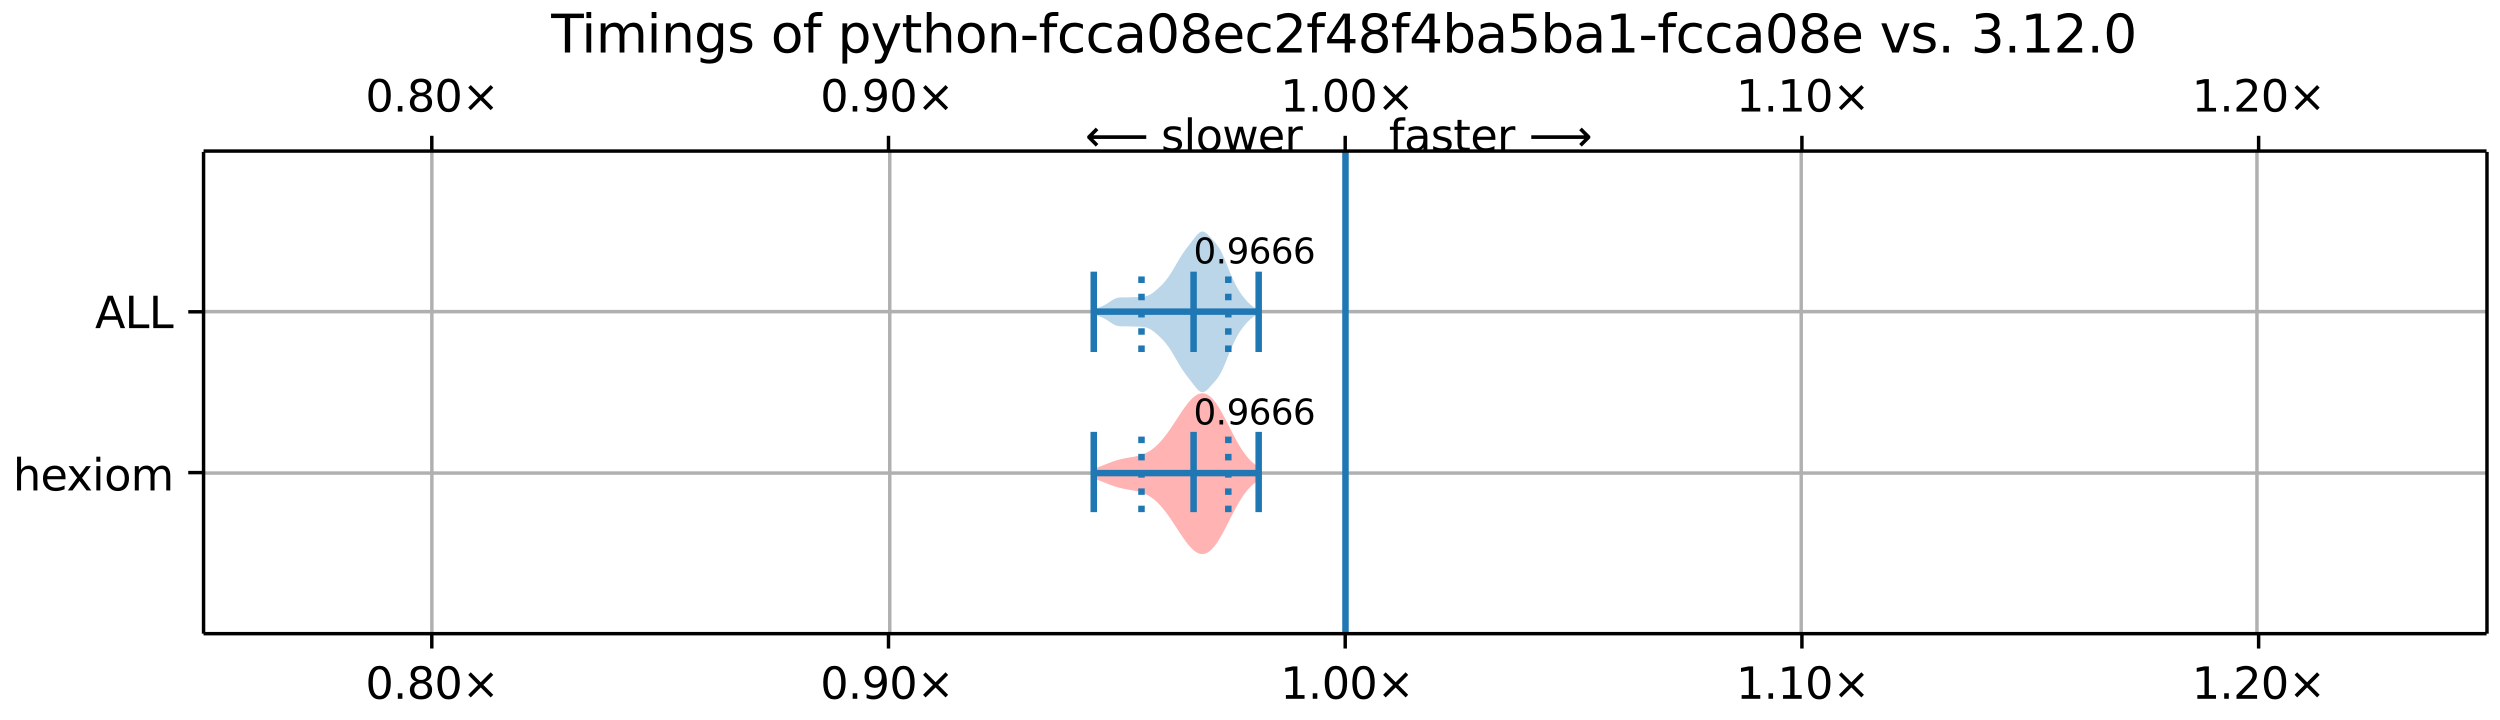 <?xml version="1.0" encoding="UTF-8"?>
<!DOCTYPE svg  PUBLIC '-//W3C//DTD SVG 1.1//EN'  'http://www.w3.org/Graphics/SVG/1.1/DTD/svg11.dtd'>
<svg width="576pt" height="166pt" version="1.1" viewBox="0 0 576 166" xmlns="http://www.w3.org/2000/svg" xmlns:xlink="http://www.w3.org/1999/xlink">
<defs>
<style type="text/css">*{stroke-linejoin: round; stroke-linecap: butt}</style>
</defs>
<path d="m0 166h576v-166h-576z" fill="#fff"/>
<path d="m46.9 146h526v-111h-526z" fill="#fff"/>
<path d="m252 108v2.27l0.381 0.126 0.381 0.132 0.381 0.137 0.381 0.142 0.381 0.146 0.381 0.149 1.14 0.448 0.381 0.145 0.381 0.14 0.381 0.134 0.381 0.126 0.381 0.118 0.381 0.109 0.381 0.1 0.381 0.091 0.381 0.083 0.381 0.076 0.381 0.07 1.14 0.197 0.381 0.068 0.381 0.074 0.381 0.082 0.381 0.092 0.381 0.105 0.381 0.12 0.381 0.138 0.381 0.158 0.381 0.18 0.381 0.204 0.381 0.229 0.381 0.255 0.381 0.283 0.381 0.311 0.381 0.34 0.381 0.368 0.381 0.397 0.381 0.425 0.381 0.451 0.381 0.477 0.381 0.501 0.381 0.522 0.381 0.541 0.381 0.557 0.381 0.569 0.381 0.578 0.381 0.583 0.381 0.584 0.381 0.58 0.381 0.571 0.381 0.558 0.381 0.539 0.381 0.516 0.381 0.487 0.381 0.453 0.381 0.414 0.381 0.369 0.381 0.32 0.381 0.266 0.381 0.208 0.381 0.147 0.381 0.082 0.381 0.015 0.381-0.053 0.381-0.122 0.381-0.19 0.381-0.258 0.381-0.324 0.381-0.388 0.381-0.448 0.381-0.504 0.381-0.556 0.381-0.603 0.381-0.644 0.381-0.678 0.381-0.707 0.381-0.728 0.381-0.742 0.762-1.5 0.381-0.742 0.381-0.729 0.381-0.709 0.381-0.685 0.381-0.656 0.381-0.623 0.381-0.588 0.381-0.55 0.381-0.512 0.381-0.473 0.381-0.434 0.381-0.397 0.381-0.36 0.381-0.326 0.381-0.293 0.381-0.263v-3.48l-0.381-0.263-0.381-0.293-0.381-0.326-0.381-0.36-0.381-0.397-0.381-0.434-0.381-0.473-0.381-0.512-0.381-0.55-0.381-0.588-0.381-0.623-0.381-0.656-0.381-0.685-0.381-0.709-0.381-0.729-0.381-0.742-0.762-1.5-0.381-0.742-0.381-0.728-0.381-0.707-0.381-0.678-0.381-0.644-0.381-0.603-0.381-0.556-0.381-0.504-0.381-0.448-0.381-0.388-0.381-0.324-0.381-0.258-0.381-0.19-0.381-0.122-0.381-0.053-0.381 0.015-0.381 0.082-0.381 0.147-0.381 0.208-0.381 0.266-0.381 0.32-0.381 0.369-0.381 0.414-0.381 0.453-0.381 0.487-0.381 0.516-0.381 0.539-0.381 0.558-0.381 0.571-0.381 0.58-0.381 0.584-0.381 0.583-0.381 0.578-0.381 0.569-0.381 0.557-0.381 0.541-0.381 0.522-0.381 0.501-0.381 0.477-0.381 0.451-0.381 0.425-0.381 0.397-0.381 0.368-0.381 0.34-0.381 0.311-0.381 0.283-0.381 0.255-0.381 0.229-0.381 0.204-0.381 0.18-0.381 0.158-0.381 0.138-0.381 0.12-0.381 0.105-0.381 0.092-0.381 0.082-0.381 0.074-0.381 0.068-0.381 0.065-0.762 0.131-0.381 0.07-0.381 0.076-0.381 0.083-0.381 0.091-0.381 0.1-0.381 0.109-0.381 0.118-0.381 0.126-0.381 0.134-0.381 0.14-0.381 0.145-1.14 0.448-0.381 0.149-0.381 0.146-0.381 0.142-0.381 0.137-0.381 0.132-0.381 0.126z" clip-path="url(#a)" fill="#f00" fill-opacity=".3"/>
<path d="m252 71.3v1.11l0.381 0.136 0.381 0.141 0.381 0.145 0.381 0.15 0.381 0.16 0.381 0.177 0.381 0.201 0.381 0.227 0.381 0.248 0.381 0.259 0.381 0.252 0.381 0.227 0.381 0.185 0.381 0.135 0.381 0.084 0.381 0.042 0.381 0.013 0.762-0.003 0.381 0.003 0.381 0.009 0.381 0.013 0.381 0.013 0.381 0.011 0.762 0.014 0.381 0.008 0.381 0.013 0.381 0.024 0.381 0.041 0.381 0.065 0.381 0.098 0.381 0.137 0.381 0.182 0.381 0.226 0.381 0.267 0.381 0.3 0.381 0.324 0.381 0.34 0.381 0.353 0.381 0.37 0.381 0.393 0.381 0.427 0.381 0.468 0.381 0.514 0.381 0.559 0.381 0.598 0.381 0.627 0.381 0.645 0.381 0.653 0.381 0.65 0.381 0.637 0.381 0.615 0.381 0.585 0.381 0.551 0.381 0.519 0.381 0.497 0.381 0.487 0.381 0.49 0.381 0.498 0.381 0.499 0.381 0.478 0.381 0.422 0.381 0.326 0.381 0.195 0.381 0.043 0.381-0.111 0.381-0.244 0.381-0.342 0.381-0.399 0.381-0.42 0.381-0.422 0.381-0.425 0.381-0.445 0.381-0.494 0.381-0.571 0.381-0.667 0.381-0.767 0.381-0.856 0.381-0.92 0.762-1.91 0.381-0.926 0.381-0.878 0.381-0.819 0.381-0.755 0.381-0.693 0.381-0.634 0.381-0.58 0.381-0.532 0.381-0.489 0.381-0.45 0.381-0.415 0.381-0.381 0.381-0.347 0.381-0.313 0.381-0.278 0.381-0.241 0.381-0.204v-1.19l-0.381-0.204-0.381-0.241-0.381-0.278-0.381-0.313-0.381-0.347-0.381-0.381-0.381-0.415-0.381-0.45-0.381-0.489-0.381-0.532-0.381-0.58-0.381-0.634-0.381-0.693-0.381-0.755-0.381-0.819-0.381-0.878-0.381-0.926-0.762-1.91-0.381-0.92-0.381-0.856-0.381-0.767-0.381-0.667-0.381-0.571-0.381-0.494-0.381-0.445-0.381-0.425-0.381-0.422-0.381-0.42-0.381-0.399-0.381-0.342-0.381-0.244-0.381-0.111-0.381 0.043-0.381 0.195-0.381 0.326-0.381 0.422-0.381 0.478-0.381 0.499-0.381 0.498-0.381 0.49-0.381 0.487-0.381 0.497-0.381 0.519-0.381 0.551-0.381 0.585-0.381 0.615-0.381 0.637-0.381 0.65-0.381 0.653-0.381 0.645-0.381 0.627-0.381 0.598-0.381 0.559-0.381 0.514-0.381 0.468-0.381 0.427-0.381 0.393-0.381 0.37-0.381 0.353-0.381 0.34-0.381 0.324-0.381 0.3-0.381 0.267-0.381 0.226-0.381 0.182-0.381 0.137-0.381 0.098-0.381 0.065-0.381 0.041-0.381 0.024-0.381 0.013-0.381 0.008-0.762 0.014-0.381 0.011-0.381 0.013-0.381 0.013-0.381 0.009-0.381 0.003-0.762-0.003-0.381 0.013-0.381 0.042-0.381 0.084-0.381 0.135-0.381 0.185-0.381 0.227-0.381 0.252-0.381 0.259-0.381 0.248-0.381 0.227-0.381 0.201-0.381 0.177-0.381 0.16-0.381 0.15-0.381 0.145-0.381 0.141-0.381 0.136z" clip-path="url(#a)" fill="#1f77b4" fill-opacity=".3"/>
<path d="m99.5 146v-111" clip-path="url(#a)" fill="none" stroke="#b0b0b0" stroke-linecap="square" stroke-width=".8"/>
<defs>
<path id="h" d="m0 0v3.5" stroke="#000" stroke-width=".8"/>
</defs>
<use x="99.485" y="145.922" stroke="#000000" stroke-width=".8" xlink:href="#h"/>
<defs>
<path id="i" d="m0 0v-3.5" stroke="#000" stroke-width=".8"/>
</defs>
<use x="99.485" y="34.796" stroke="#000000" stroke-width=".8" xlink:href="#i"/>
<!-- 0.80× -->
<g transform="translate(84.2 161) scale(.1 -.1)">
<defs>
<path id="b" transform="scale(.016)" d="m2034 4250q-487 0-733-480-245-479-245-1442 0-959 245-1439 246-480 733-480 491 0 736 480 246 480 246 1439 0 963-246 1442-245 480-736 480zm0 500q785 0 1199-621 414-620 414-1801 0-1178-414-1799-414-620-1199-620-784 0-1198 620-414 621-414 1799 0 1181 414 1801 414 621 1198 621z"/>
<path id="c" transform="scale(.016)" d="m684 794h660v-794h-660v794z"/>
<path id="m" transform="scale(.016)" d="m2034 2216q-450 0-708-241-257-241-257-662 0-422 257-663 258-241 708-241t709 242q260 243 260 662 0 421-258 662-257 241-711 241zm-631 268q-406 100-633 378-226 279-226 679 0 559 398 884 399 325 1092 325 697 0 1094-325t397-884q0-400-227-679-226-278-629-378 456-106 710-416 255-309 255-755 0-679-414-1042-414-362-1186-362-771 0-1186 362-414 363-414 1042 0 446 256 755 257 310 713 416zm-231 997q0-362 226-565 227-203 636-203 407 0 636 203 230 203 230 565 0 363-230 566-229 203-636 203-409 0-636-203-226-203-226-566z"/>
<path id="d" transform="scale(.016)" d="m4488 3438-1429-1435 1429-1428-372-378-1435 1434-1434-1434-369 378 1425 1428-1425 1435 369 378 1434-1435 1435 1435 372-378z"/>
</defs>
<use xlink:href="#b"/>
<use x="63.623" xlink:href="#c"/>
<use x="95.41" xlink:href="#m"/>
<use x="159.033" xlink:href="#b"/>
<use x="222.656" xlink:href="#d"/>
</g>
<!-- 0.80× -->
<g transform="translate(84.2 25.7) scale(.1 -.1)">
<use xlink:href="#b"/>
<use x="63.623" xlink:href="#c"/>
<use x="95.41" xlink:href="#m"/>
<use x="159.033" xlink:href="#b"/>
<use x="222.656" xlink:href="#d"/>
</g>
<path d="m205 146v-111" clip-path="url(#a)" fill="none" stroke="#b0b0b0" stroke-linecap="square" stroke-width=".8"/>
<use x="204.71" y="145.922" stroke="#000000" stroke-width=".8" xlink:href="#h"/>
<use x="204.71" y="34.796" stroke="#000000" stroke-width=".8" xlink:href="#i"/>
<!-- 0.90× -->
<g transform="translate(189 161) scale(.1 -.1)">
<defs>
<path id="p" transform="scale(.016)" d="m703 97v575q238-113 481-172 244-59 479-59 625 0 954 420 330 420 377 1277-181-269-460-413-278-144-615-144-700 0-1108 423-408 424-408 1159 0 718 425 1152 425 435 1131 435 810 0 1236-621 427-620 427-1801 0-1103-524-1761-523-658-1407-658-238 0-482 47-243 47-506 141zm1256 1978q425 0 673 290 249 291 249 798 0 503-249 795-248 292-673 292t-673-292-248-795q0-507 248-798 248-290 673-290z"/>
</defs>
<use xlink:href="#b"/>
<use x="63.623" xlink:href="#c"/>
<use x="95.41" xlink:href="#p"/>
<use x="159.033" xlink:href="#b"/>
<use x="222.656" xlink:href="#d"/>
</g>
<!-- 0.90× -->
<g transform="translate(189 25.7) scale(.1 -.1)">
<use xlink:href="#b"/>
<use x="63.623" xlink:href="#c"/>
<use x="95.41" xlink:href="#p"/>
<use x="159.033" xlink:href="#b"/>
<use x="222.656" xlink:href="#d"/>
</g>
<path d="m310 146v-111" clip-path="url(#a)" fill="none" stroke="#b0b0b0" stroke-linecap="square" stroke-width=".8"/>
<use x="309.936" y="145.922" stroke="#000000" stroke-width=".8" xlink:href="#h"/>
<use x="309.936" y="34.796" stroke="#000000" stroke-width=".8" xlink:href="#i"/>
<!-- 1.00× -->
<g transform="translate(295 161) scale(.1 -.1)">
<defs>
<path id="e" transform="scale(.016)" d="m794 531h1031v3560l-1122-225v575l1116 225h631v-4135h1031v-531h-2687v531z"/>
</defs>
<use xlink:href="#e"/>
<use x="63.623" xlink:href="#c"/>
<use x="95.41" xlink:href="#b"/>
<use x="159.033" xlink:href="#b"/>
<use x="222.656" xlink:href="#d"/>
</g>
<!-- 1.00× -->
<g transform="translate(295 25.7) scale(.1 -.1)">
<use xlink:href="#e"/>
<use x="63.623" xlink:href="#c"/>
<use x="95.41" xlink:href="#b"/>
<use x="159.033" xlink:href="#b"/>
<use x="222.656" xlink:href="#d"/>
</g>
<path d="m415 146v-111" clip-path="url(#a)" fill="none" stroke="#b0b0b0" stroke-linecap="square" stroke-width=".8"/>
<use x="415.161" y="145.922" stroke="#000000" stroke-width=".8" xlink:href="#h"/>
<use x="415.161" y="34.796" stroke="#000000" stroke-width=".8" xlink:href="#i"/>
<!-- 1.10× -->
<g transform="translate(400 161) scale(.1 -.1)">
<use xlink:href="#e"/>
<use x="63.623" xlink:href="#c"/>
<use x="95.41" xlink:href="#e"/>
<use x="159.033" xlink:href="#b"/>
<use x="222.656" xlink:href="#d"/>
</g>
<!-- 1.10× -->
<g transform="translate(400 25.7) scale(.1 -.1)">
<use xlink:href="#e"/>
<use x="63.623" xlink:href="#c"/>
<use x="95.41" xlink:href="#e"/>
<use x="159.033" xlink:href="#b"/>
<use x="222.656" xlink:href="#d"/>
</g>
<path d="m520 146v-111" clip-path="url(#a)" fill="none" stroke="#b0b0b0" stroke-linecap="square" stroke-width=".8"/>
<use x="520.387" y="145.922" stroke="#000000" stroke-width=".8" xlink:href="#h"/>
<use x="520.387" y="34.796" stroke="#000000" stroke-width=".8" xlink:href="#i"/>
<!-- 1.20× -->
<g transform="translate(505 161) scale(.1 -.1)">
<defs>
<path id="q" transform="scale(.016)" d="m1228 531h2203v-531h-2962v531q359 372 979 998 621 627 780 809 303 340 423 576 121 236 121 464 0 372-261 606-261 235-680 235-297 0-627-103-329-103-704-313v638q381 153 712 231 332 78 607 78 725 0 1156-363 431-362 431-968 0-288-108-546-107-257-392-607-78-91-497-524-418-433-1181-1211z"/>
</defs>
<use xlink:href="#e"/>
<use x="63.623" xlink:href="#c"/>
<use x="95.41" xlink:href="#q"/>
<use x="159.033" xlink:href="#b"/>
<use x="222.656" xlink:href="#d"/>
</g>
<!-- 1.20× -->
<g transform="translate(505 25.7) scale(.1 -.1)">
<use xlink:href="#e"/>
<use x="63.623" xlink:href="#c"/>
<use x="95.41" xlink:href="#q"/>
<use x="159.033" xlink:href="#b"/>
<use x="222.656" xlink:href="#d"/>
</g>
<path d="m46.9 109h526" clip-path="url(#a)" fill="none" stroke="#b0b0b0" stroke-linecap="square" stroke-width=".8"/>
<defs>
<path id="s" d="m0 0h-3.5" stroke="#000" stroke-width=".8"/>
</defs>
<use x="46.872" y="108.88" stroke="#000000" stroke-width=".8" xlink:href="#s"/>
<!-- hexiom -->
<g transform="translate(3 113) scale(.1 -.1)">
<defs>
<path id="x" transform="scale(.016)" d="m3513 2113v-2113h-575v2094q0 497-194 743-194 247-581 247-466 0-735-297-269-296-269-809v-1978h-578v4863h578v-1907q207 316 486 472 280 156 646 156 603 0 912-373 310-373 310-1098z"/>
<path id="j" transform="scale(.016)" d="m3597 1894v-281h-2644q38-594 358-905t892-311q331 0 642 81t618 244v-544q-310-131-635-200t-659-69q-838 0-1327 487-489 488-489 1320 0 859 464 1363 464 505 1252 505 706 0 1117-455 411-454 411-1235zm-575 169q-6 471-264 752-258 282-683 282-481 0-770-272t-333-766l2050 4z"/>
<path id="ad" transform="scale(.016)" d="m3513 3500-1266-1703 1331-1797h-678l-1019 1375-1018-1375h-679l1360 1831-1244 1669h678l928-1247 928 1247h679z"/>
<path id="r" transform="scale(.016)" d="m603 3500h575v-3500h-575v3500zm0 1363h575v-729h-575v729z"/>
<path id="o" transform="scale(.016)" d="m1959 3097q-462 0-731-361t-269-989 267-989q268-361 733-361 460 0 728 362 269 363 269 988 0 622-269 986-268 364-728 364zm0 487q750 0 1178-488 429-487 429-1349 0-859-429-1349-428-489-1178-489-753 0-1180 489-426 490-426 1349 0 862 426 1349 427 488 1180 488z"/>
<path id="w" transform="scale(.016)" d="m3328 2828q216 388 516 572t706 184q547 0 844-383 297-382 297-1088v-2113h-578v2094q0 503-179 746-178 244-543 244-447 0-707-297-259-296-259-809v-1978h-578v2094q0 506-178 748t-550 242q-441 0-701-298-259-298-259-808v-1978h-578v3500h578v-544q197 322 472 475t653 153q382 0 649-194 267-193 395-562z"/>
</defs>
<use xlink:href="#x"/>
<use x="63.379" xlink:href="#j"/>
<use x="123.152" xlink:href="#ad"/>
<use x="182.332" xlink:href="#r"/>
<use x="210.115" xlink:href="#o"/>
<use x="271.297" xlink:href="#w"/>
</g>
<path d="m46.9 71.8h526" clip-path="url(#a)" fill="none" stroke="#b0b0b0" stroke-linecap="square" stroke-width=".8"/>
<use x="46.872" y="71.838" stroke="#000000" stroke-width=".8" xlink:href="#s"/>
<!-- ALL -->
<g transform="translate(21.9 75.6) scale(.1 -.1)">
<defs>
<path id="ak" transform="scale(.016)" d="m2188 4044-857-2322h1716l-859 2322zm-357 622h716l1778-4666h-656l-425 1197h-2103l-425-1197h-666l1781 4666z"/>
<path id="z" transform="scale(.016)" d="m628 4666h631v-4135h2272v-531h-2903v4666z"/>
</defs>
<use xlink:href="#ak"/>
<use x="68.408" xlink:href="#z"/>
<use x="124.121" xlink:href="#z"/>
</g>
<path d="m310 146v-111" clip-path="url(#a)" fill="none" stroke="#1f77b4" stroke-linecap="square" stroke-width="1.5"/>
<g fill="none" stroke="#1f77b4" stroke-width="1.5">
<path d="m275 118v-18.5" clip-path="url(#a)"/>
<path d="m275 81.1v-18.5" clip-path="url(#a)"/>
</g>
<g fill="none" stroke="#1f77b4" stroke-width="1.5">
<path d="m290 118v-18.5" clip-path="url(#a)"/>
<path d="m290 81.1v-18.5" clip-path="url(#a)"/>
</g>
<g fill="none" stroke="#1f77b4" stroke-width="1.5">
<path d="m252 118v-18.5" clip-path="url(#a)"/>
<path d="m252 81.1v-18.5" clip-path="url(#a)"/>
</g>
<g fill="none" stroke="#1f77b4" stroke-width="1.5">
<path d="m252 109h37.7" clip-path="url(#a)"/>
<path d="m252 71.8h37.7" clip-path="url(#a)"/>
</g>
<g fill="none" stroke="#1f77b4" stroke-dasharray="1.5,2.475" stroke-width="1.5">
<path d="m263 118v-18.5" clip-path="url(#a)"/>
<path d="m283 118v-18.5" clip-path="url(#a)"/>
<path d="m263 81.1v-18.5" clip-path="url(#a)"/>
<path d="m283 81.1v-18.5" clip-path="url(#a)"/>
</g>
<path d="m46.9 146v-111" fill="none" stroke="#000" stroke-linecap="square" stroke-width=".8"/>
<path d="m573 146v-111" fill="none" stroke="#000" stroke-linecap="square" stroke-width=".8"/>
<path d="m46.9 146h526" fill="none" stroke="#000" stroke-linecap="square" stroke-width=".8"/>
<path d="m46.9 34.8h526" fill="none" stroke="#000" stroke-linecap="square" stroke-width=".8"/>
<!-- 0.9666 -->
<g transform="translate(275 97.8) scale(.08 -.08)">
<defs>
<path id="g" transform="scale(.016)" d="m2113 2584q-425 0-674-291-248-290-248-796 0-503 248-796 249-292 674-292t673 292q248 293 248 796 0 506-248 796-248 291-673 291zm1253 1979v-575q-238 112-480 171-242 60-480 60-625 0-955-422-329-422-376-1275 184 272 462 417 279 145 613 145 703 0 1111-427 408-426 408-1160 0-719-425-1154-425-434-1131-434-810 0-1238 620-428 621-428 1799 0 1106 525 1764t1409 658q238 0 480-47t505-140z"/>
</defs>
<use xlink:href="#b"/>
<use x="63.623" xlink:href="#c"/>
<use x="95.41" xlink:href="#p"/>
<use x="159.033" xlink:href="#g"/>
<use x="222.656" xlink:href="#g"/>
<use x="286.279" xlink:href="#g"/>
</g>
<!-- 0.9666 -->
<g transform="translate(275 60.7) scale(.08 -.08)">
<use xlink:href="#b"/>
<use x="63.623" xlink:href="#c"/>
<use x="95.41" xlink:href="#p"/>
<use x="159.033" xlink:href="#g"/>
<use x="222.656" xlink:href="#g"/>
<use x="286.279" xlink:href="#g"/>
</g>
<!-- faster ⟶ -->
<g transform="translate(320 34.8) scale(.1 -.1)">
<defs>
<path id="f" transform="scale(.016)" d="m2375 4863v-479h-550q-309 0-430-125-120-125-120-450v-309h947v-447h-947v-3053h-578v3053h-550v447h550v244q0 584 272 851 272 268 862 268h544z"/>
<path id="l" transform="scale(.016)" d="m2194 1759q-697 0-966-159t-269-544q0-306 202-486 202-179 548-179 479 0 768 339t289 901v128h-572zm1147 238v-2e3h-575v531q-197-318-491-470t-719-152q-537 0-855 302-317 302-317 808 0 590 395 890 396 300 1180 300h807v57q0 397-261 614t-733 217q-300 0-585-72-284-72-546-216v532q315 122 612 182 297 61 578 61 760 0 1135-394 375-393 375-1193z"/>
<path id="n" transform="scale(.016)" d="m2834 3397v-544q-243 125-506 187-262 63-544 63-428 0-642-131t-214-394q0-200 153-314t616-217l197-44q612-131 870-370t258-667q0-488-386-773-386-284-1061-284-281 0-586 55t-642 164v594q319-166 628-249 309-82 613-82 406 0 624 139 219 139 219 392 0 234-158 359-157 125-692 241l-200 47q-534 112-772 345-237 233-237 639 0 494 350 762 350 269 994 269 318 0 599-47 282-46 519-140z"/>
<path id="t" transform="scale(.016)" d="m1172 4494v-994h1184v-447h-1184v-1900q0-428 117-550t477-122h590v-481h-590q-666 0-919 248-253 249-253 905v1900h-422v447h422v994h578z"/>
<path id="u" transform="scale(.016)" d="m2631 2963q-97 56-211 82-114 27-251 27-488 0-749-317t-261-911v-1844h-578v3500h578v-544q182 319 472 473 291 155 707 155 59 0 131-8 72-7 159-23l3-590z"/>
<path id="an" transform="scale(.016)" d="m8863 2147v-281l-1229-1228-375 375 729 728h-7622v531h7622l-729 728 375 375 1229-1228z"/>
</defs>
<use xlink:href="#f"/>
<use x="35.205" xlink:href="#l"/>
<use x="96.484" xlink:href="#n"/>
<use x="148.584" xlink:href="#t"/>
<use x="187.793" xlink:href="#j"/>
<use x="249.316" xlink:href="#u"/>
<use x="290.43" xlink:href="#DejaVuSans-20"/>
<use x="322.217" xlink:href="#an"/>
</g>
<!-- ⟵ slower -->
<g transform="translate(250 34.8) scale(.1 -.1)">
<defs>
<path id="ao" transform="scale(.016)" d="m313 1866v281l1228 1228 375-375-728-728h7621v-531h-7621l728-728-375-375-1228 1228z"/>
<path id="ah" transform="scale(.016)" d="m603 4863h575v-4863h-575v4863z"/>
<path id="ae" transform="scale(.016)" d="m269 3500h575l719-2731 715 2731h678l719-2731 716 2731h575l-916-3500h-678l-753 2869-756-2869h-679l-915 3500z"/>
</defs>
<use xlink:href="#ao"/>
<use x="143.359" xlink:href="#DejaVuSans-20"/>
<use x="175.146" xlink:href="#n"/>
<use x="227.246" xlink:href="#ah"/>
<use x="255.029" xlink:href="#o"/>
<use x="316.211" xlink:href="#ae"/>
<use x="397.998" xlink:href="#j"/>
<use x="459.521" xlink:href="#u"/>
</g>
<!-- Timings of python-fcca08ec2f48f4ba5ba1-fcca08e vs. 3.12.0 -->
<g transform="translate(127 12.1) scale(.12 -.12)">
<defs>
<path id="aj" transform="scale(.016)" d="m-19 4666h3947v-532h-1656v-4134h-634v4134h-1657v532z"/>
<path id="v" transform="scale(.016)" d="m3513 2113v-2113h-575v2094q0 497-194 743-194 247-581 247-466 0-735-297-269-296-269-809v-1978h-578v3500h578v-544q207 316 486 472 280 156 646 156 603 0 912-373 310-373 310-1098z"/>
<path id="ai" transform="scale(.016)" d="m2906 1791q0 625-258 968-257 344-723 344-462 0-720-344-258-343-258-968 0-622 258-966t720-344q466 0 723 344 258 344 258 966zm575-1357q0-893-397-1329-396-436-1215-436-303 0-572 45t-522 139v559q253-137 500-202 247-66 503-66 566 0 847 295t281 892v285q-178-310-456-463t-666-153q-643 0-1037 490-394 491-394 1301 0 812 394 1302 394 491 1037 491 388 0 666-153t456-462v531h575v-3066z"/>
<path id="ag" transform="scale(.016)" d="m1159 525v-1856h-578v4831h578v-531q182 312 458 463 277 152 661 152 638 0 1036-506 399-506 399-1331t-399-1332q-398-506-1036-506-384 0-661 152-276 152-458 464zm1957 1222q0 634-261 995t-717 361q-457 0-718-361t-261-995 261-995 718-361q456 0 717 361t261 995z"/>
<path id="ac" transform="scale(.016)" d="m2059-325q-243-625-475-815-231-191-618-191h-460v481h338q237 0 368 113 132 112 291 531l103 262-1415 3444h609l1094-2737 1094 2737h609l-1538-3825z"/>
<path id="ab" transform="scale(.016)" d="m313 2009h1684v-512h-1684v512z"/>
<path id="k" transform="scale(.016)" d="m3122 3366v-538q-244 135-489 202t-495 67q-560 0-870-355-309-354-309-995t309-996q310-354 870-354 250 0 495 67t489 202v-532q-241-112-499-168-257-57-548-57-791 0-1257 497-465 497-465 1341 0 856 470 1346 471 491 1290 491 265 0 518-55 253-54 491-163z"/>
<path id="aa" transform="scale(.016)" d="m2419 4116-1594-2491h1594v2491zm-166 550h794v-3041h666v-525h-666v-1100h-628v1100h-2106v609l1940 2957z"/>
<path id="y" transform="scale(.016)" d="m3116 1747q0 634-261 995t-717 361q-457 0-718-361t-261-995 261-995 718-361q456 0 717 361t261 995zm-1957 1222q182 312 458 463 277 152 661 152 638 0 1036-506 399-506 399-1331t-399-1332q-398-506-1036-506-384 0-661 152-276 152-458 464v-525h-578v4863h578v-1894z"/>
<path id="al" transform="scale(.016)" d="m691 4666h2478v-532h-1900v-1143q137 47 274 70 138 23 276 23 781 0 1237-428 457-428 457-1159 0-753-469-1171-469-417-1322-417-294 0-599 50-304 50-629 150v635q281-153 581-228t634-75q541 0 856 284 316 284 316 772 0 487-316 771-315 285-856 285-253 0-505-56-251-56-513-175v2344z"/>
<path id="af" transform="scale(.016)" d="m191 3500h609l1094-2937 1094 2937h609l-1313-3500h-781l-1312 3500z"/>
<path id="am" transform="scale(.016)" d="m2597 2516q453-97 707-404 255-306 255-756 0-690-475-1069-475-378-1350-378-293 0-604 58t-642 174v609q262-153 574-231 313-78 654-78 593 0 904 234t311 681q0 413-289 645-289 233-804 233h-544v519h569q465 0 712 186t247 536q0 359-255 551-254 193-729 193-260 0-557-57-297-56-653-174v562q360 100 674 150t592 50q719 0 1137-327 419-326 419-882 0-388-222-655t-631-370z"/>
</defs>
<use xlink:href="#aj"/>
<use x="57.959" xlink:href="#r"/>
<use x="85.742" xlink:href="#w"/>
<use x="183.154" xlink:href="#r"/>
<use x="210.938" xlink:href="#v"/>
<use x="274.316" xlink:href="#ai"/>
<use x="337.793" xlink:href="#n"/>
<use x="389.893" xlink:href="#DejaVuSans-20"/>
<use x="421.68" xlink:href="#o"/>
<use x="482.861" xlink:href="#f"/>
<use x="518.066" xlink:href="#DejaVuSans-20"/>
<use x="549.854" xlink:href="#ag"/>
<use x="613.33" xlink:href="#ac"/>
<use x="672.51" xlink:href="#t"/>
<use x="711.719" xlink:href="#x"/>
<use x="775.098" xlink:href="#o"/>
<use x="836.279" xlink:href="#v"/>
<use x="899.658" xlink:href="#ab"/>
<use x="935.742" xlink:href="#f"/>
<use x="970.947" xlink:href="#k"/>
<use x="1025.928" xlink:href="#k"/>
<use x="1080.908" xlink:href="#l"/>
<use x="1142.188" xlink:href="#b"/>
<use x="1205.811" xlink:href="#m"/>
<use x="1269.434" xlink:href="#j"/>
<use x="1330.957" xlink:href="#k"/>
<use x="1385.938" xlink:href="#q"/>
<use x="1449.561" xlink:href="#f"/>
<use x="1484.766" xlink:href="#aa"/>
<use x="1548.389" xlink:href="#m"/>
<use x="1612.012" xlink:href="#f"/>
<use x="1647.217" xlink:href="#aa"/>
<use x="1710.84" xlink:href="#y"/>
<use x="1774.316" xlink:href="#l"/>
<use x="1835.596" xlink:href="#al"/>
<use x="1899.219" xlink:href="#y"/>
<use x="1962.695" xlink:href="#l"/>
<use x="2023.975" xlink:href="#e"/>
<use x="2087.598" xlink:href="#ab"/>
<use x="2123.682" xlink:href="#f"/>
<use x="2158.887" xlink:href="#k"/>
<use x="2213.867" xlink:href="#k"/>
<use x="2268.848" xlink:href="#l"/>
<use x="2330.127" xlink:href="#b"/>
<use x="2393.75" xlink:href="#m"/>
<use x="2457.373" xlink:href="#j"/>
<use x="2518.896" xlink:href="#DejaVuSans-20"/>
<use x="2550.684" xlink:href="#af"/>
<use x="2609.863" xlink:href="#n"/>
<use x="2661.963" xlink:href="#c"/>
<use x="2693.75" xlink:href="#DejaVuSans-20"/>
<use x="2725.537" xlink:href="#am"/>
<use x="2789.16" xlink:href="#c"/>
<use x="2820.947" xlink:href="#e"/>
<use x="2884.57" xlink:href="#q"/>
<use x="2948.193" xlink:href="#c"/>
<use x="2979.98" xlink:href="#b"/>
</g>
<defs>
<clipPath id="a">
<rect x="46.9" y="34.8" width="526" height="111"/>
</clipPath>
</defs>
</svg>
